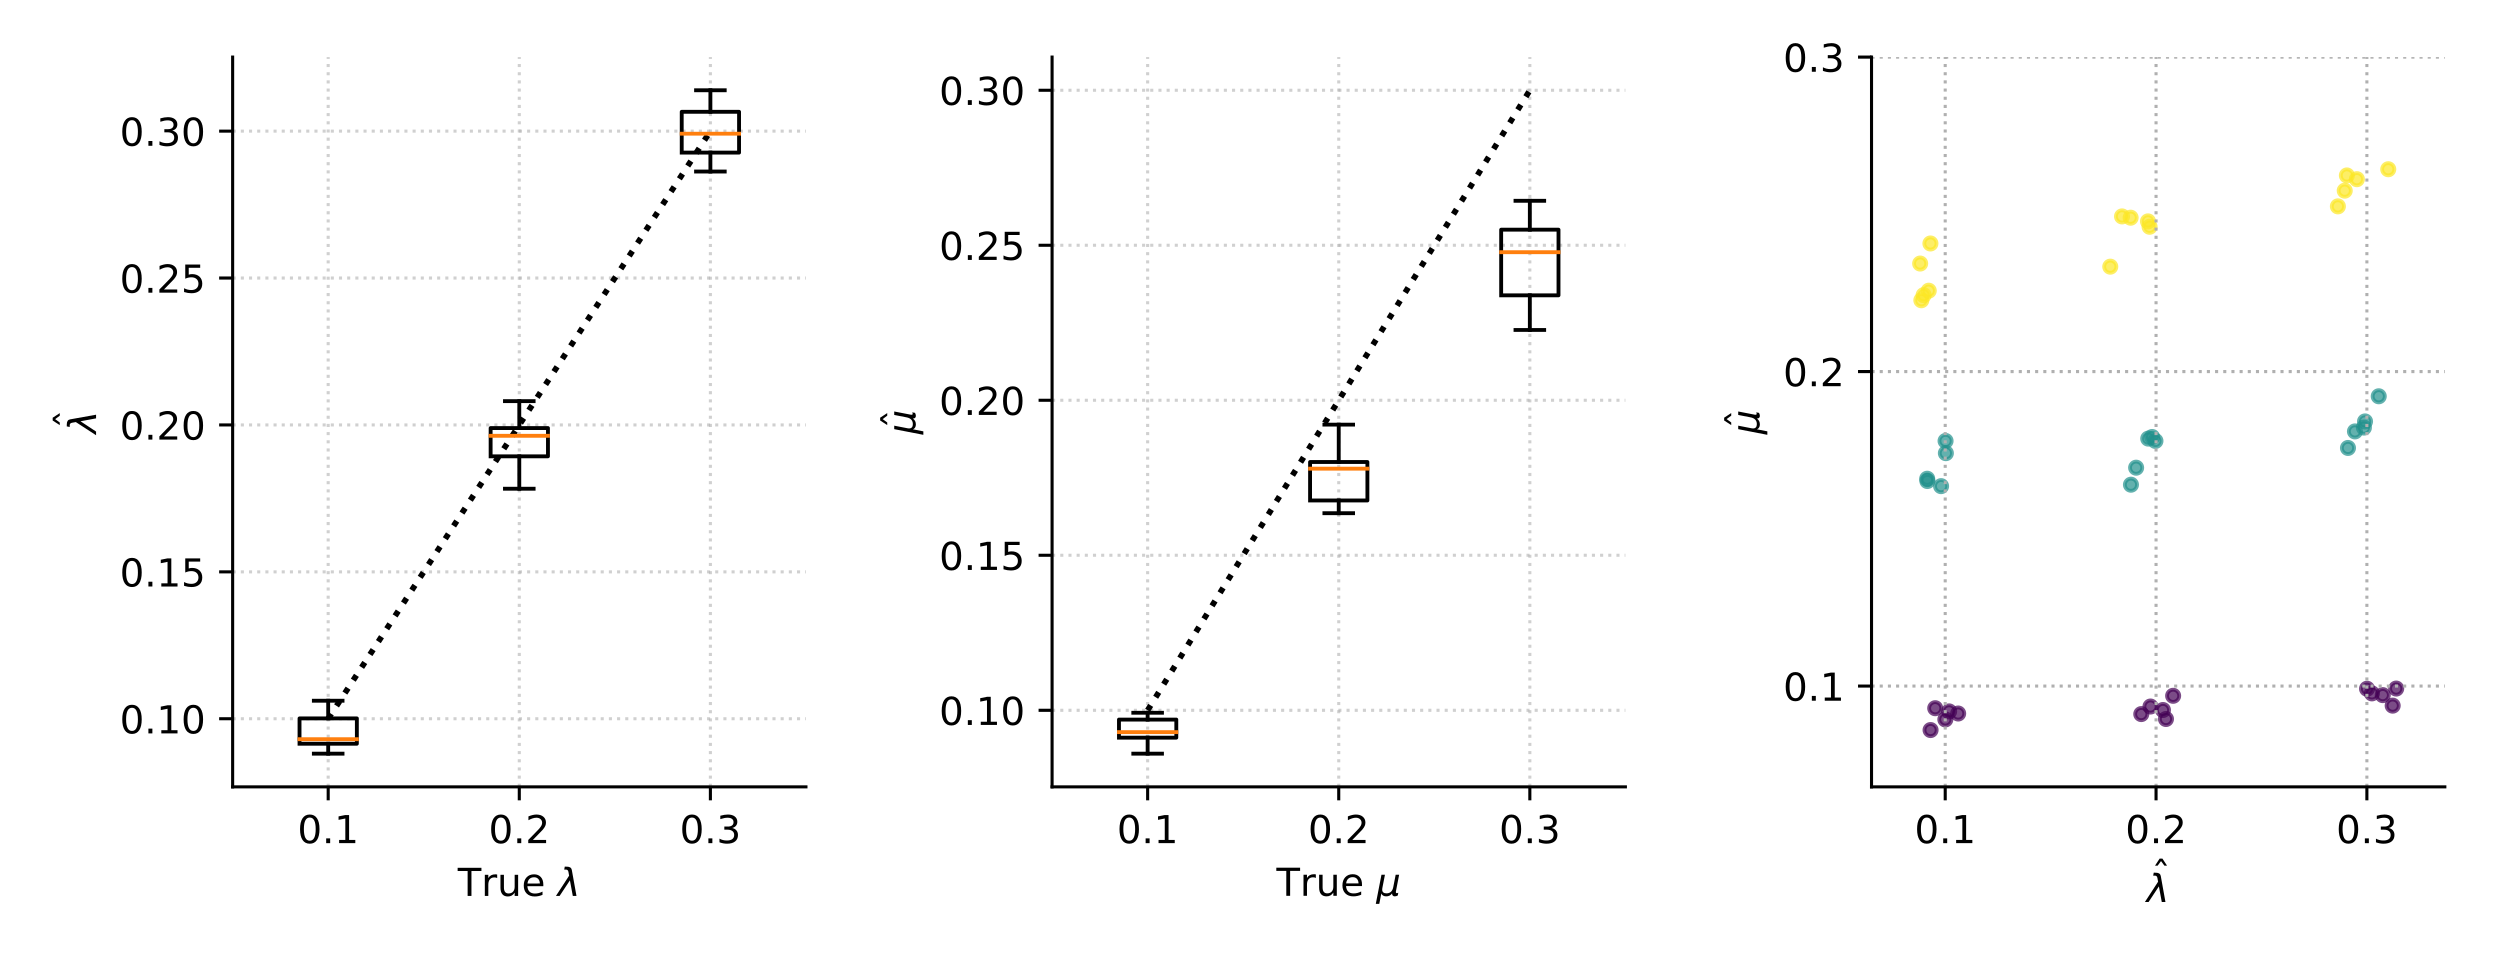 <?xml version="1.0" encoding="utf-8" standalone="no"?>
<!DOCTYPE svg PUBLIC "-//W3C//DTD SVG 1.1//EN"
  "http://www.w3.org/Graphics/SVG/1.1/DTD/svg11.dtd">
<!-- Created with matplotlib (http://matplotlib.org/) -->
<svg height="252pt" version="1.1" viewBox="0 0 648 252" width="648pt" xmlns="http://www.w3.org/2000/svg" xmlns:xlink="http://www.w3.org/1999/xlink">
 <defs>
  <style type="text/css">
*{stroke-linecap:butt;stroke-linejoin:round;}
  </style>
 </defs>
 <g id="figure_1">
  <g id="patch_1">
   <path d="M 0 252 
L 648 252 
L 648 0 
L 0 0 
z
" style="fill:#ffffff;"/>
  </g>
  <g id="axes_1">
   <g id="patch_2">
    <path d="M 60.3 203.95 
L 208.9 203.95 
L 208.9 14.8 
L 60.3 14.8 
z
" style="fill:#ffffff;"/>
   </g>
   <g id="matplotlib.axis_1">
    <g id="xtick_1">
     <g id="line2d_1">
      <path clip-path="url(#p52c33c3891)" d="M 85.067 203.95 
L 85.067 14.8 
" style="fill:none;stroke:#b0b0b0;stroke-dasharray:0.8,1.32;stroke-dashoffset:0;stroke-opacity:0.6;stroke-width:0.8;"/>
     </g>
     <g id="line2d_2">
      <defs>
       <path d="M 0 0 
L 0 3.5 
" id="ma5823ce902" style="stroke:#000000;stroke-width:0.8;"/>
      </defs>
      <g>
       <use style="stroke:#000000;stroke-width:0.8;" x="85.067" xlink:href="#ma5823ce902" y="203.95"/>
      </g>
     </g>
     <g id="text_1">
      <!-- 0.1 -->
      <defs>
       <path d="M 31.781 66.406 
Q 24.172 66.406 20.328 58.906 
Q 16.5 51.422 16.5 36.375 
Q 16.5 21.391 20.328 13.891 
Q 24.172 6.391 31.781 6.391 
Q 39.453 6.391 43.281 13.891 
Q 47.125 21.391 47.125 36.375 
Q 47.125 51.422 43.281 58.906 
Q 39.453 66.406 31.781 66.406 
z
M 31.781 74.219 
Q 44.047 74.219 50.516 64.516 
Q 56.984 54.828 56.984 36.375 
Q 56.984 17.969 50.516 8.266 
Q 44.047 -1.422 31.781 -1.422 
Q 19.531 -1.422 13.062 8.266 
Q 6.594 17.969 6.594 36.375 
Q 6.594 54.828 13.062 64.516 
Q 19.531 74.219 31.781 74.219 
z
" id="DejaVuSans-30"/>
       <path d="M 10.688 12.406 
L 21 12.406 
L 21 0 
L 10.688 0 
z
" id="DejaVuSans-2e"/>
       <path d="M 12.406 8.297 
L 28.516 8.297 
L 28.516 63.922 
L 10.984 60.406 
L 10.984 69.391 
L 28.422 72.906 
L 38.281 72.906 
L 38.281 8.297 
L 54.391 8.297 
L 54.391 0 
L 12.406 0 
z
" id="DejaVuSans-31"/>
      </defs>
      <g transform="translate(77.115 218.548)scale(0.1 -0.1)">
       <use xlink:href="#DejaVuSans-30"/>
       <use x="63.623" xlink:href="#DejaVuSans-2e"/>
       <use x="95.41" xlink:href="#DejaVuSans-31"/>
      </g>
     </g>
    </g>
    <g id="xtick_2">
     <g id="line2d_3">
      <path clip-path="url(#p52c33c3891)" d="M 134.6 203.95 
L 134.6 14.8 
" style="fill:none;stroke:#b0b0b0;stroke-dasharray:0.8,1.32;stroke-dashoffset:0;stroke-opacity:0.6;stroke-width:0.8;"/>
     </g>
     <g id="line2d_4">
      <g>
       <use style="stroke:#000000;stroke-width:0.8;" x="134.6" xlink:href="#ma5823ce902" y="203.95"/>
      </g>
     </g>
     <g id="text_2">
      <!-- 0.2 -->
      <defs>
       <path d="M 19.188 8.297 
L 53.609 8.297 
L 53.609 0 
L 7.328 0 
L 7.328 8.297 
Q 12.938 14.109 22.625 23.891 
Q 32.328 33.688 34.812 36.531 
Q 39.547 41.844 41.422 45.531 
Q 43.312 49.219 43.312 52.781 
Q 43.312 58.594 39.234 62.25 
Q 35.156 65.922 28.609 65.922 
Q 23.969 65.922 18.812 64.312 
Q 13.672 62.703 7.812 59.422 
L 7.812 69.391 
Q 13.766 71.781 18.938 73 
Q 24.125 74.219 28.422 74.219 
Q 39.75 74.219 46.484 68.547 
Q 53.219 62.891 53.219 53.422 
Q 53.219 48.922 51.531 44.891 
Q 49.859 40.875 45.406 35.406 
Q 44.188 33.984 37.641 27.219 
Q 31.109 20.453 19.188 8.297 
z
" id="DejaVuSans-32"/>
      </defs>
      <g transform="translate(126.648 218.548)scale(0.1 -0.1)">
       <use xlink:href="#DejaVuSans-30"/>
       <use x="63.623" xlink:href="#DejaVuSans-2e"/>
       <use x="95.41" xlink:href="#DejaVuSans-32"/>
      </g>
     </g>
    </g>
    <g id="xtick_3">
     <g id="line2d_5">
      <path clip-path="url(#p52c33c3891)" d="M 184.133 203.95 
L 184.133 14.8 
" style="fill:none;stroke:#b0b0b0;stroke-dasharray:0.8,1.32;stroke-dashoffset:0;stroke-opacity:0.6;stroke-width:0.8;"/>
     </g>
     <g id="line2d_6">
      <g>
       <use style="stroke:#000000;stroke-width:0.8;" x="184.133" xlink:href="#ma5823ce902" y="203.95"/>
      </g>
     </g>
     <g id="text_3">
      <!-- 0.3 -->
      <defs>
       <path d="M 40.578 39.312 
Q 47.656 37.797 51.625 33 
Q 55.609 28.219 55.609 21.188 
Q 55.609 10.406 48.188 4.484 
Q 40.766 -1.422 27.094 -1.422 
Q 22.516 -1.422 17.656 -0.516 
Q 12.797 0.391 7.625 2.203 
L 7.625 11.719 
Q 11.719 9.328 16.594 8.109 
Q 21.484 6.891 26.812 6.891 
Q 36.078 6.891 40.938 10.547 
Q 45.797 14.203 45.797 21.188 
Q 45.797 27.641 41.281 31.266 
Q 36.766 34.906 28.719 34.906 
L 20.219 34.906 
L 20.219 43.016 
L 29.109 43.016 
Q 36.375 43.016 40.234 45.922 
Q 44.094 48.828 44.094 54.297 
Q 44.094 59.906 40.109 62.906 
Q 36.141 65.922 28.719 65.922 
Q 24.656 65.922 20.016 65.031 
Q 15.375 64.156 9.812 62.312 
L 9.812 71.094 
Q 15.438 72.656 20.344 73.438 
Q 25.25 74.219 29.594 74.219 
Q 40.828 74.219 47.359 69.109 
Q 53.906 64.016 53.906 55.328 
Q 53.906 49.266 50.438 45.094 
Q 46.969 40.922 40.578 39.312 
z
" id="DejaVuSans-33"/>
      </defs>
      <g transform="translate(176.182 218.548)scale(0.1 -0.1)">
       <use xlink:href="#DejaVuSans-30"/>
       <use x="63.623" xlink:href="#DejaVuSans-2e"/>
       <use x="95.41" xlink:href="#DejaVuSans-33"/>
      </g>
     </g>
    </g>
    <g id="text_4">
     <!-- True $\lambda$ -->
     <defs>
      <path d="M -0.297 72.906 
L 61.375 72.906 
L 61.375 64.594 
L 35.5 64.594 
L 35.5 0 
L 25.594 0 
L 25.594 64.594 
L -0.297 64.594 
z
" id="DejaVuSans-54"/>
      <path d="M 41.109 46.297 
Q 39.594 47.172 37.812 47.578 
Q 36.031 48 33.891 48 
Q 26.266 48 22.188 43.047 
Q 18.109 38.094 18.109 28.812 
L 18.109 0 
L 9.078 0 
L 9.078 54.688 
L 18.109 54.688 
L 18.109 46.188 
Q 20.953 51.172 25.484 53.578 
Q 30.031 56 36.531 56 
Q 37.453 56 38.578 55.875 
Q 39.703 55.766 41.062 55.516 
z
" id="DejaVuSans-72"/>
      <path d="M 8.5 21.578 
L 8.5 54.688 
L 17.484 54.688 
L 17.484 21.922 
Q 17.484 14.156 20.5 10.266 
Q 23.531 6.391 29.594 6.391 
Q 36.859 6.391 41.078 11.031 
Q 45.312 15.672 45.312 23.688 
L 45.312 54.688 
L 54.297 54.688 
L 54.297 0 
L 45.312 0 
L 45.312 8.406 
Q 42.047 3.422 37.719 1 
Q 33.406 -1.422 27.688 -1.422 
Q 18.266 -1.422 13.375 4.438 
Q 8.5 10.297 8.5 21.578 
z
M 31.109 56 
z
" id="DejaVuSans-75"/>
      <path d="M 56.203 29.594 
L 56.203 25.203 
L 14.891 25.203 
Q 15.484 15.922 20.484 11.062 
Q 25.484 6.203 34.422 6.203 
Q 39.594 6.203 44.453 7.469 
Q 49.312 8.734 54.109 11.281 
L 54.109 2.781 
Q 49.266 0.734 44.188 -0.344 
Q 39.109 -1.422 33.891 -1.422 
Q 20.797 -1.422 13.156 6.188 
Q 5.516 13.812 5.516 26.812 
Q 5.516 40.234 12.766 48.109 
Q 20.016 56 32.328 56 
Q 43.359 56 49.781 48.891 
Q 56.203 41.797 56.203 29.594 
z
M 47.219 32.234 
Q 47.125 39.594 43.094 43.984 
Q 39.062 48.391 32.422 48.391 
Q 24.906 48.391 20.391 44.141 
Q 15.875 39.891 15.188 32.172 
z
" id="DejaVuSans-65"/>
      <path id="DejaVuSans-20"/>
      <path d="M 36.719 67.438 
L 48.828 0 
L 39.312 0 
L 31.844 40.438 
L 5.125 0 
L -4.391 0 
L 29.734 52.438 
L 28.031 62.109 
Q 26.953 68.266 21.734 68.266 
L 17.047 68.266 
L 18.5 75.984 
L 24.219 75.875 
Q 35.203 75.734 36.719 67.438 
z
" id="DejaVuSans-Oblique-3bb"/>
     </defs>
     <g transform="translate(118.65 232.227)scale(0.1 -0.1)">
      <use transform="translate(0 0.016)" xlink:href="#DejaVuSans-54"/>
      <use transform="translate(61.084 0.016)" xlink:href="#DejaVuSans-72"/>
      <use transform="translate(102.197 0.016)" xlink:href="#DejaVuSans-75"/>
      <use transform="translate(165.576 0.016)" xlink:href="#DejaVuSans-65"/>
      <use transform="translate(227.1 0.016)" xlink:href="#DejaVuSans-20"/>
      <use transform="translate(258.887 0.016)" xlink:href="#DejaVuSans-Oblique-3bb"/>
     </g>
    </g>
   </g>
   <g id="matplotlib.axis_2">
    <g id="ytick_1">
     <g id="line2d_7">
      <path clip-path="url(#p52c33c3891)" d="M 60.3 186.299 
L 208.9 186.299 
" style="fill:none;stroke:#b0b0b0;stroke-dasharray:0.8,1.32;stroke-dashoffset:0;stroke-opacity:0.6;stroke-width:0.8;"/>
     </g>
     <g id="line2d_8">
      <defs>
       <path d="M 0 0 
L -3.5 0 
" id="mbb1f86bc79" style="stroke:#000000;stroke-width:0.8;"/>
      </defs>
      <g>
       <use style="stroke:#000000;stroke-width:0.8;" x="60.3" xlink:href="#mbb1f86bc79" y="186.299"/>
      </g>
     </g>
     <g id="text_5">
      <!-- 0.10 -->
      <g transform="translate(31.034 190.098)scale(0.1 -0.1)">
       <use xlink:href="#DejaVuSans-30"/>
       <use x="63.623" xlink:href="#DejaVuSans-2e"/>
       <use x="95.41" xlink:href="#DejaVuSans-31"/>
       <use x="159.033" xlink:href="#DejaVuSans-30"/>
      </g>
     </g>
    </g>
    <g id="ytick_2">
     <g id="line2d_9">
      <path clip-path="url(#p52c33c3891)" d="M 60.3 148.222 
L 208.9 148.222 
" style="fill:none;stroke:#b0b0b0;stroke-dasharray:0.8,1.32;stroke-dashoffset:0;stroke-opacity:0.6;stroke-width:0.8;"/>
     </g>
     <g id="line2d_10">
      <g>
       <use style="stroke:#000000;stroke-width:0.8;" x="60.3" xlink:href="#mbb1f86bc79" y="148.222"/>
      </g>
     </g>
     <g id="text_6">
      <!-- 0.15 -->
      <defs>
       <path d="M 10.797 72.906 
L 49.516 72.906 
L 49.516 64.594 
L 19.828 64.594 
L 19.828 46.734 
Q 21.969 47.469 24.109 47.828 
Q 26.266 48.188 28.422 48.188 
Q 40.625 48.188 47.75 41.5 
Q 54.891 34.812 54.891 23.391 
Q 54.891 11.625 47.562 5.094 
Q 40.234 -1.422 26.906 -1.422 
Q 22.312 -1.422 17.547 -0.641 
Q 12.797 0.141 7.719 1.703 
L 7.719 11.625 
Q 12.109 9.234 16.797 8.062 
Q 21.484 6.891 26.703 6.891 
Q 35.156 6.891 40.078 11.328 
Q 45.016 15.766 45.016 23.391 
Q 45.016 31 40.078 35.438 
Q 35.156 39.891 26.703 39.891 
Q 22.75 39.891 18.812 39.016 
Q 14.891 38.141 10.797 36.281 
z
" id="DejaVuSans-35"/>
      </defs>
      <g transform="translate(31.034 152.021)scale(0.1 -0.1)">
       <use xlink:href="#DejaVuSans-30"/>
       <use x="63.623" xlink:href="#DejaVuSans-2e"/>
       <use x="95.41" xlink:href="#DejaVuSans-31"/>
       <use x="159.033" xlink:href="#DejaVuSans-35"/>
      </g>
     </g>
    </g>
    <g id="ytick_3">
     <g id="line2d_11">
      <path clip-path="url(#p52c33c3891)" d="M 60.3 110.144 
L 208.9 110.144 
" style="fill:none;stroke:#b0b0b0;stroke-dasharray:0.8,1.32;stroke-dashoffset:0;stroke-opacity:0.6;stroke-width:0.8;"/>
     </g>
     <g id="line2d_12">
      <g>
       <use style="stroke:#000000;stroke-width:0.8;" x="60.3" xlink:href="#mbb1f86bc79" y="110.144"/>
      </g>
     </g>
     <g id="text_7">
      <!-- 0.20 -->
      <g transform="translate(31.034 113.944)scale(0.1 -0.1)">
       <use xlink:href="#DejaVuSans-30"/>
       <use x="63.623" xlink:href="#DejaVuSans-2e"/>
       <use x="95.41" xlink:href="#DejaVuSans-32"/>
       <use x="159.033" xlink:href="#DejaVuSans-30"/>
      </g>
     </g>
    </g>
    <g id="ytick_4">
     <g id="line2d_13">
      <path clip-path="url(#p52c33c3891)" d="M 60.3 72.067 
L 208.9 72.067 
" style="fill:none;stroke:#b0b0b0;stroke-dasharray:0.8,1.32;stroke-dashoffset:0;stroke-opacity:0.6;stroke-width:0.8;"/>
     </g>
     <g id="line2d_14">
      <g>
       <use style="stroke:#000000;stroke-width:0.8;" x="60.3" xlink:href="#mbb1f86bc79" y="72.067"/>
      </g>
     </g>
     <g id="text_8">
      <!-- 0.25 -->
      <g transform="translate(31.034 75.866)scale(0.1 -0.1)">
       <use xlink:href="#DejaVuSans-30"/>
       <use x="63.623" xlink:href="#DejaVuSans-2e"/>
       <use x="95.41" xlink:href="#DejaVuSans-32"/>
       <use x="159.033" xlink:href="#DejaVuSans-35"/>
      </g>
     </g>
    </g>
    <g id="ytick_5">
     <g id="line2d_15">
      <path clip-path="url(#p52c33c3891)" d="M 60.3 33.99 
L 208.9 33.99 
" style="fill:none;stroke:#b0b0b0;stroke-dasharray:0.8,1.32;stroke-dashoffset:0;stroke-opacity:0.6;stroke-width:0.8;"/>
     </g>
     <g id="line2d_16">
      <g>
       <use style="stroke:#000000;stroke-width:0.8;" x="60.3" xlink:href="#mbb1f86bc79" y="33.99"/>
      </g>
     </g>
     <g id="text_9">
      <!-- 0.30 -->
      <g transform="translate(31.034 37.789)scale(0.1 -0.1)">
       <use xlink:href="#DejaVuSans-30"/>
       <use x="63.623" xlink:href="#DejaVuSans-2e"/>
       <use x="95.41" xlink:href="#DejaVuSans-33"/>
       <use x="159.033" xlink:href="#DejaVuSans-30"/>
      </g>
     </g>
    </g>
    <g id="text_10">
     <!-- $\hat{\lambda}$ -->
     <defs>
      <path d="M -28.609 79.984 
L -21.391 79.984 
L -9.422 61.625 
L -16.219 61.625 
L -25 73.578 
L -33.797 61.625 
L -40.578 61.625 
z
M -25 56 
z
" id="DejaVuSans-302"/>
     </defs>
     <g transform="translate(24.955 112.375)rotate(-90)scale(0.1 -0.1)">
      <use transform="translate(62.373 33.016)" xlink:href="#DejaVuSans-302"/>
      <use transform="translate(0 0.531)" xlink:href="#DejaVuSans-Oblique-3bb"/>
     </g>
    </g>
   </g>
   <g id="line2d_17">
    <path clip-path="url(#p52c33c3891)" d="M 77.637 192.776 
L 92.497 192.776 
L 92.497 186.213 
L 77.637 186.213 
L 77.637 192.776 
" style="fill:none;stroke:#000000;stroke-linecap:square;"/>
   </g>
   <g id="line2d_18">
    <path clip-path="url(#p52c33c3891)" d="M 85.067 192.776 
L 85.067 195.352 
" style="fill:none;stroke:#000000;stroke-linecap:square;"/>
   </g>
   <g id="line2d_19">
    <path clip-path="url(#p52c33c3891)" d="M 85.067 186.213 
L 85.067 181.624 
" style="fill:none;stroke:#000000;stroke-linecap:square;"/>
   </g>
   <g id="line2d_20">
    <path clip-path="url(#p52c33c3891)" d="M 81.352 195.352 
L 88.782 195.352 
" style="fill:none;stroke:#000000;stroke-linecap:square;"/>
   </g>
   <g id="line2d_21">
    <path clip-path="url(#p52c33c3891)" d="M 81.352 181.624 
L 88.782 181.624 
" style="fill:none;stroke:#000000;stroke-linecap:square;"/>
   </g>
   <g id="line2d_22"/>
   <g id="line2d_23">
    <path clip-path="url(#p52c33c3891)" d="M 127.17 118.275 
L 142.03 118.275 
L 142.03 110.956 
L 127.17 110.956 
L 127.17 118.275 
" style="fill:none;stroke:#000000;stroke-linecap:square;"/>
   </g>
   <g id="line2d_24">
    <path clip-path="url(#p52c33c3891)" d="M 134.6 118.275 
L 134.6 126.683 
" style="fill:none;stroke:#000000;stroke-linecap:square;"/>
   </g>
   <g id="line2d_25">
    <path clip-path="url(#p52c33c3891)" d="M 134.6 110.956 
L 134.6 103.975 
" style="fill:none;stroke:#000000;stroke-linecap:square;"/>
   </g>
   <g id="line2d_26">
    <path clip-path="url(#p52c33c3891)" d="M 130.885 126.683 
L 138.315 126.683 
" style="fill:none;stroke:#000000;stroke-linecap:square;"/>
   </g>
   <g id="line2d_27">
    <path clip-path="url(#p52c33c3891)" d="M 130.885 103.975 
L 138.315 103.975 
" style="fill:none;stroke:#000000;stroke-linecap:square;"/>
   </g>
   <g id="line2d_28"/>
   <g id="line2d_29">
    <path clip-path="url(#p52c33c3891)" d="M 176.703 39.557 
L 191.563 39.557 
L 191.563 28.98 
L 176.703 28.98 
L 176.703 39.557 
" style="fill:none;stroke:#000000;stroke-linecap:square;"/>
   </g>
   <g id="line2d_30">
    <path clip-path="url(#p52c33c3891)" d="M 184.133 39.557 
L 184.133 44.459 
" style="fill:none;stroke:#000000;stroke-linecap:square;"/>
   </g>
   <g id="line2d_31">
    <path clip-path="url(#p52c33c3891)" d="M 184.133 28.98 
L 184.133 23.398 
" style="fill:none;stroke:#000000;stroke-linecap:square;"/>
   </g>
   <g id="line2d_32">
    <path clip-path="url(#p52c33c3891)" d="M 180.418 44.459 
L 187.848 44.459 
" style="fill:none;stroke:#000000;stroke-linecap:square;"/>
   </g>
   <g id="line2d_33">
    <path clip-path="url(#p52c33c3891)" d="M 180.418 23.398 
L 187.848 23.398 
" style="fill:none;stroke:#000000;stroke-linecap:square;"/>
   </g>
   <g id="line2d_34"/>
   <g id="line2d_35">
    <path clip-path="url(#p52c33c3891)" d="M 85.067 186.299 
L 86.067 184.761 
L 87.068 183.222 
L 88.069 181.684 
L 89.069 180.145 
L 90.07 178.607 
L 91.071 177.068 
L 92.071 175.53 
L 93.072 173.991 
L 94.073 172.453 
L 95.073 170.914 
L 96.074 169.376 
L 97.075 167.837 
L 98.075 166.299 
L 99.076 164.76 
L 100.077 163.222 
L 101.077 161.684 
L 102.078 160.145 
L 103.079 158.607 
L 104.079 157.068 
L 105.08 155.53 
L 106.081 153.991 
L 107.081 152.453 
L 108.082 150.914 
L 109.083 149.376 
L 110.084 147.837 
L 111.084 146.299 
L 112.085 144.76 
L 113.086 143.222 
L 114.086 141.683 
L 115.087 140.145 
L 116.088 138.606 
L 117.088 137.068 
L 118.089 135.529 
L 119.09 133.991 
L 120.09 132.452 
L 121.091 130.914 
L 122.092 129.375 
L 123.092 127.837 
L 124.093 126.298 
L 125.094 124.76 
L 126.094 123.221 
L 127.095 121.683 
L 128.096 120.145 
L 129.096 118.606 
L 130.097 117.068 
L 131.098 115.529 
L 132.098 113.991 
L 133.099 112.452 
L 134.1 110.914 
L 135.1 109.375 
L 136.101 107.837 
L 137.102 106.298 
L 138.102 104.76 
L 139.103 103.221 
L 140.104 101.683 
L 141.104 100.144 
L 142.105 98.606 
L 143.106 97.067 
L 144.106 95.529 
L 145.107 93.99 
L 146.108 92.452 
L 147.108 90.913 
L 148.109 89.375 
L 149.11 87.836 
L 150.11 86.298 
L 151.111 84.759 
L 152.112 83.221 
L 153.112 81.683 
L 154.113 80.144 
L 155.114 78.606 
L 156.114 77.067 
L 157.115 75.529 
L 158.116 73.99 
L 159.116 72.452 
L 160.117 70.913 
L 161.118 69.375 
L 162.119 67.836 
L 163.119 66.298 
L 164.12 64.759 
L 165.121 63.221 
L 166.121 61.682 
L 167.122 60.144 
L 168.123 58.605 
L 169.123 57.067 
L 170.124 55.528 
L 171.125 53.99 
L 172.125 52.451 
L 173.126 50.913 
L 174.127 49.374 
L 175.127 47.836 
L 176.128 46.297 
L 177.129 44.759 
L 178.129 43.22 
L 179.13 41.682 
L 180.131 40.144 
L 181.131 38.605 
L 182.132 37.067 
L 183.133 35.528 
L 184.133 33.99 
" style="fill:none;stroke:#000000;stroke-dasharray:1.5,2.475;stroke-dashoffset:0;stroke-width:1.5;"/>
   </g>
   <g id="line2d_36">
    <path clip-path="url(#p52c33c3891)" d="M 77.637 191.594 
L 92.497 191.594 
" style="fill:none;stroke:#ff7f0e;stroke-linecap:square;"/>
   </g>
   <g id="line2d_37">
    <path clip-path="url(#p52c33c3891)" d="M 127.17 112.965 
L 142.03 112.965 
" style="fill:none;stroke:#ff7f0e;stroke-linecap:square;"/>
   </g>
   <g id="line2d_38">
    <path clip-path="url(#p52c33c3891)" d="M 176.703 34.656 
L 191.563 34.656 
" style="fill:none;stroke:#ff7f0e;stroke-linecap:square;"/>
   </g>
   <g id="patch_3">
    <path d="M 60.3 203.95 
L 60.3 14.8 
" style="fill:none;stroke:#000000;stroke-linecap:square;stroke-linejoin:miter;stroke-width:0.8;"/>
   </g>
   <g id="patch_4">
    <path d="M 60.3 203.95 
L 208.9 203.95 
" style="fill:none;stroke:#000000;stroke-linecap:square;stroke-linejoin:miter;stroke-width:0.8;"/>
   </g>
  </g>
  <g id="axes_2">
   <g id="patch_5">
    <path d="M 272.7 203.95 
L 421.3 203.95 
L 421.3 14.8 
L 272.7 14.8 
z
" style="fill:#ffffff;"/>
   </g>
   <g id="matplotlib.axis_3">
    <g id="xtick_4">
     <g id="line2d_39">
      <path clip-path="url(#pa5e36c190d)" d="M 297.467 203.95 
L 297.467 14.8 
" style="fill:none;stroke:#b0b0b0;stroke-dasharray:0.8,1.32;stroke-dashoffset:0;stroke-opacity:0.6;stroke-width:0.8;"/>
     </g>
     <g id="line2d_40">
      <g>
       <use style="stroke:#000000;stroke-width:0.8;" x="297.467" xlink:href="#ma5823ce902" y="203.95"/>
      </g>
     </g>
     <g id="text_11">
      <!-- 0.1 -->
      <g transform="translate(289.515 218.548)scale(0.1 -0.1)">
       <use xlink:href="#DejaVuSans-30"/>
       <use x="63.623" xlink:href="#DejaVuSans-2e"/>
       <use x="95.41" xlink:href="#DejaVuSans-31"/>
      </g>
     </g>
    </g>
    <g id="xtick_5">
     <g id="line2d_41">
      <path clip-path="url(#pa5e36c190d)" d="M 347 203.95 
L 347 14.8 
" style="fill:none;stroke:#b0b0b0;stroke-dasharray:0.8,1.32;stroke-dashoffset:0;stroke-opacity:0.6;stroke-width:0.8;"/>
     </g>
     <g id="line2d_42">
      <g>
       <use style="stroke:#000000;stroke-width:0.8;" x="347" xlink:href="#ma5823ce902" y="203.95"/>
      </g>
     </g>
     <g id="text_12">
      <!-- 0.2 -->
      <g transform="translate(339.048 218.548)scale(0.1 -0.1)">
       <use xlink:href="#DejaVuSans-30"/>
       <use x="63.623" xlink:href="#DejaVuSans-2e"/>
       <use x="95.41" xlink:href="#DejaVuSans-32"/>
      </g>
     </g>
    </g>
    <g id="xtick_6">
     <g id="line2d_43">
      <path clip-path="url(#pa5e36c190d)" d="M 396.533 203.95 
L 396.533 14.8 
" style="fill:none;stroke:#b0b0b0;stroke-dasharray:0.8,1.32;stroke-dashoffset:0;stroke-opacity:0.6;stroke-width:0.8;"/>
     </g>
     <g id="line2d_44">
      <g>
       <use style="stroke:#000000;stroke-width:0.8;" x="396.533" xlink:href="#ma5823ce902" y="203.95"/>
      </g>
     </g>
     <g id="text_13">
      <!-- 0.3 -->
      <g transform="translate(388.582 218.548)scale(0.1 -0.1)">
       <use xlink:href="#DejaVuSans-30"/>
       <use x="63.623" xlink:href="#DejaVuSans-2e"/>
       <use x="95.41" xlink:href="#DejaVuSans-33"/>
      </g>
     </g>
    </g>
    <g id="text_14">
     <!-- True $\mu$ -->
     <defs>
      <path d="M -1.312 -20.797 
L 13.375 54.688 
L 22.406 54.688 
L 15.766 20.656 
Q 15.578 19.625 15.422 18.359 
Q 15.281 17.094 15.281 15.828 
Q 15.281 11.281 18.141 8.828 
Q 21 6.391 26.312 6.391 
Q 33.547 6.391 37.984 10.484 
Q 42.438 14.594 44 22.797 
L 50.203 54.688 
L 59.188 54.688 
L 51.031 12.641 
Q 50.828 11.719 50.75 11.031 
Q 50.688 10.359 50.688 9.812 
Q 50.688 8.297 51.297 7.594 
Q 51.906 6.891 53.219 6.891 
Q 53.719 6.891 54.562 7.125 
Q 55.422 7.375 56.984 8.016 
L 55.609 0.781 
Q 53.469 -0.297 51.516 -0.859 
Q 49.562 -1.422 47.703 -1.422 
Q 44.484 -1.422 42.656 0.625 
Q 40.828 2.688 40.828 6.297 
Q 38.094 2.391 34.297 0.484 
Q 30.516 -1.422 25.391 -1.422 
Q 20.844 -1.422 17.453 0.672 
Q 14.062 2.781 12.984 6.203 
L 7.719 -20.797 
z
" id="DejaVuSans-Oblique-3bc"/>
     </defs>
     <g transform="translate(330.85 232.206)scale(0.1 -0.1)">
      <use transform="translate(0 0.094)" xlink:href="#DejaVuSans-54"/>
      <use transform="translate(61.084 0.094)" xlink:href="#DejaVuSans-72"/>
      <use transform="translate(102.197 0.094)" xlink:href="#DejaVuSans-75"/>
      <use transform="translate(165.576 0.094)" xlink:href="#DejaVuSans-65"/>
      <use transform="translate(227.1 0.094)" xlink:href="#DejaVuSans-20"/>
      <use transform="translate(258.887 0.094)" xlink:href="#DejaVuSans-Oblique-3bc"/>
     </g>
    </g>
   </g>
   <g id="matplotlib.axis_4">
    <g id="ytick_6">
     <g id="line2d_45">
      <path clip-path="url(#pa5e36c190d)" d="M 272.7 184.108 
L 421.3 184.108 
" style="fill:none;stroke:#b0b0b0;stroke-dasharray:0.8,1.32;stroke-dashoffset:0;stroke-opacity:0.6;stroke-width:0.8;"/>
     </g>
     <g id="line2d_46">
      <g>
       <use style="stroke:#000000;stroke-width:0.8;" x="272.7" xlink:href="#mbb1f86bc79" y="184.108"/>
      </g>
     </g>
     <g id="text_15">
      <!-- 0.10 -->
      <g transform="translate(243.434 187.907)scale(0.1 -0.1)">
       <use xlink:href="#DejaVuSans-30"/>
       <use x="63.623" xlink:href="#DejaVuSans-2e"/>
       <use x="95.41" xlink:href="#DejaVuSans-31"/>
       <use x="159.033" xlink:href="#DejaVuSans-30"/>
      </g>
     </g>
    </g>
    <g id="ytick_7">
     <g id="line2d_47">
      <path clip-path="url(#pa5e36c190d)" d="M 272.7 143.93 
L 421.3 143.93 
" style="fill:none;stroke:#b0b0b0;stroke-dasharray:0.8,1.32;stroke-dashoffset:0;stroke-opacity:0.6;stroke-width:0.8;"/>
     </g>
     <g id="line2d_48">
      <g>
       <use style="stroke:#000000;stroke-width:0.8;" x="272.7" xlink:href="#mbb1f86bc79" y="143.93"/>
      </g>
     </g>
     <g id="text_16">
      <!-- 0.15 -->
      <g transform="translate(243.434 147.73)scale(0.1 -0.1)">
       <use xlink:href="#DejaVuSans-30"/>
       <use x="63.623" xlink:href="#DejaVuSans-2e"/>
       <use x="95.41" xlink:href="#DejaVuSans-31"/>
       <use x="159.033" xlink:href="#DejaVuSans-35"/>
      </g>
     </g>
    </g>
    <g id="ytick_8">
     <g id="line2d_49">
      <path clip-path="url(#pa5e36c190d)" d="M 272.7 103.753 
L 421.3 103.753 
" style="fill:none;stroke:#b0b0b0;stroke-dasharray:0.8,1.32;stroke-dashoffset:0;stroke-opacity:0.6;stroke-width:0.8;"/>
     </g>
     <g id="line2d_50">
      <g>
       <use style="stroke:#000000;stroke-width:0.8;" x="272.7" xlink:href="#mbb1f86bc79" y="103.753"/>
      </g>
     </g>
     <g id="text_17">
      <!-- 0.20 -->
      <g transform="translate(243.434 107.552)scale(0.1 -0.1)">
       <use xlink:href="#DejaVuSans-30"/>
       <use x="63.623" xlink:href="#DejaVuSans-2e"/>
       <use x="95.41" xlink:href="#DejaVuSans-32"/>
       <use x="159.033" xlink:href="#DejaVuSans-30"/>
      </g>
     </g>
    </g>
    <g id="ytick_9">
     <g id="line2d_51">
      <path clip-path="url(#pa5e36c190d)" d="M 272.7 63.575 
L 421.3 63.575 
" style="fill:none;stroke:#b0b0b0;stroke-dasharray:0.8,1.32;stroke-dashoffset:0;stroke-opacity:0.6;stroke-width:0.8;"/>
     </g>
     <g id="line2d_52">
      <g>
       <use style="stroke:#000000;stroke-width:0.8;" x="272.7" xlink:href="#mbb1f86bc79" y="63.575"/>
      </g>
     </g>
     <g id="text_18">
      <!-- 0.25 -->
      <g transform="translate(243.434 67.374)scale(0.1 -0.1)">
       <use xlink:href="#DejaVuSans-30"/>
       <use x="63.623" xlink:href="#DejaVuSans-2e"/>
       <use x="95.41" xlink:href="#DejaVuSans-32"/>
       <use x="159.033" xlink:href="#DejaVuSans-35"/>
      </g>
     </g>
    </g>
    <g id="ytick_10">
     <g id="line2d_53">
      <path clip-path="url(#pa5e36c190d)" d="M 272.7 23.398 
L 421.3 23.398 
" style="fill:none;stroke:#b0b0b0;stroke-dasharray:0.8,1.32;stroke-dashoffset:0;stroke-opacity:0.6;stroke-width:0.8;"/>
     </g>
     <g id="line2d_54">
      <g>
       <use style="stroke:#000000;stroke-width:0.8;" x="272.7" xlink:href="#mbb1f86bc79" y="23.398"/>
      </g>
     </g>
     <g id="text_19">
      <!-- 0.30 -->
      <g transform="translate(243.434 27.197)scale(0.1 -0.1)">
       <use xlink:href="#DejaVuSans-30"/>
       <use x="63.623" xlink:href="#DejaVuSans-2e"/>
       <use x="95.41" xlink:href="#DejaVuSans-33"/>
       <use x="159.033" xlink:href="#DejaVuSans-30"/>
      </g>
     </g>
    </g>
    <g id="text_20">
     <!-- $\hat{\mu}$ -->
     <g transform="translate(237.334 112.575)rotate(-90)scale(0.1 -0.1)">
      <use transform="translate(64.484 12.016)" xlink:href="#DejaVuSans-302"/>
      <use transform="translate(0 0.828)" xlink:href="#DejaVuSans-Oblique-3bc"/>
     </g>
    </g>
   </g>
   <g id="line2d_55">
    <path clip-path="url(#pa5e36c190d)" d="M 290.037 191.198 
L 304.897 191.198 
L 304.897 186.513 
L 290.037 186.513 
L 290.037 191.198 
" style="fill:none;stroke:#000000;stroke-linecap:square;"/>
   </g>
   <g id="line2d_56">
    <path clip-path="url(#pa5e36c190d)" d="M 297.467 191.198 
L 297.467 195.352 
" style="fill:none;stroke:#000000;stroke-linecap:square;"/>
   </g>
   <g id="line2d_57">
    <path clip-path="url(#pa5e36c190d)" d="M 297.467 186.513 
L 297.467 184.749 
" style="fill:none;stroke:#000000;stroke-linecap:square;"/>
   </g>
   <g id="line2d_58">
    <path clip-path="url(#pa5e36c190d)" d="M 293.752 195.352 
L 301.182 195.352 
" style="fill:none;stroke:#000000;stroke-linecap:square;"/>
   </g>
   <g id="line2d_59">
    <path clip-path="url(#pa5e36c190d)" d="M 293.752 184.749 
L 301.182 184.749 
" style="fill:none;stroke:#000000;stroke-linecap:square;"/>
   </g>
   <g id="line2d_60"/>
   <g id="line2d_61">
    <path clip-path="url(#pa5e36c190d)" d="M 339.57 129.724 
L 354.43 129.724 
L 354.43 119.757 
L 339.57 119.757 
L 339.57 129.724 
" style="fill:none;stroke:#000000;stroke-linecap:square;"/>
   </g>
   <g id="line2d_62">
    <path clip-path="url(#pa5e36c190d)" d="M 347 129.724 
L 347 133.027 
" style="fill:none;stroke:#000000;stroke-linecap:square;"/>
   </g>
   <g id="line2d_63">
    <path clip-path="url(#pa5e36c190d)" d="M 347 119.757 
L 347 110.065 
" style="fill:none;stroke:#000000;stroke-linecap:square;"/>
   </g>
   <g id="line2d_64">
    <path clip-path="url(#pa5e36c190d)" d="M 343.285 133.027 
L 350.715 133.027 
" style="fill:none;stroke:#000000;stroke-linecap:square;"/>
   </g>
   <g id="line2d_65">
    <path clip-path="url(#pa5e36c190d)" d="M 343.285 110.065 
L 350.715 110.065 
" style="fill:none;stroke:#000000;stroke-linecap:square;"/>
   </g>
   <g id="line2d_66"/>
   <g id="line2d_67">
    <path clip-path="url(#pa5e36c190d)" d="M 389.103 76.548 
L 403.963 76.548 
L 403.963 59.534 
L 389.103 59.534 
L 389.103 76.548 
" style="fill:none;stroke:#000000;stroke-linecap:square;"/>
   </g>
   <g id="line2d_68">
    <path clip-path="url(#pa5e36c190d)" d="M 396.533 76.548 
L 396.533 85.527 
" style="fill:none;stroke:#000000;stroke-linecap:square;"/>
   </g>
   <g id="line2d_69">
    <path clip-path="url(#pa5e36c190d)" d="M 396.533 59.534 
L 396.533 52.052 
" style="fill:none;stroke:#000000;stroke-linecap:square;"/>
   </g>
   <g id="line2d_70">
    <path clip-path="url(#pa5e36c190d)" d="M 392.818 85.527 
L 400.248 85.527 
" style="fill:none;stroke:#000000;stroke-linecap:square;"/>
   </g>
   <g id="line2d_71">
    <path clip-path="url(#pa5e36c190d)" d="M 392.818 52.052 
L 400.248 52.052 
" style="fill:none;stroke:#000000;stroke-linecap:square;"/>
   </g>
   <g id="line2d_72"/>
   <g id="line2d_73">
    <path clip-path="url(#pa5e36c190d)" d="M 297.467 184.108 
L 298.467 182.485 
L 299.468 180.861 
L 300.469 179.238 
L 301.469 177.615 
L 302.47 175.991 
L 303.471 174.368 
L 304.471 172.745 
L 305.472 171.121 
L 306.473 169.498 
L 307.473 167.875 
L 308.474 166.251 
L 309.475 164.628 
L 310.475 163.005 
L 311.476 161.381 
L 312.477 159.758 
L 313.477 158.135 
L 314.478 156.511 
L 315.479 154.888 
L 316.479 153.265 
L 317.48 151.641 
L 318.481 150.018 
L 319.481 148.395 
L 320.482 146.771 
L 321.483 145.148 
L 322.484 143.525 
L 323.484 141.901 
L 324.485 140.278 
L 325.486 138.655 
L 326.486 137.031 
L 327.487 135.408 
L 328.488 133.785 
L 329.488 132.161 
L 330.489 130.538 
L 331.49 128.915 
L 332.49 127.291 
L 333.491 125.668 
L 334.492 124.045 
L 335.492 122.421 
L 336.493 120.798 
L 337.494 119.174 
L 338.494 117.551 
L 339.495 115.928 
L 340.496 114.304 
L 341.496 112.681 
L 342.497 111.058 
L 343.498 109.434 
L 344.498 107.811 
L 345.499 106.188 
L 346.5 104.564 
L 347.5 102.941 
L 348.501 101.318 
L 349.502 99.694 
L 350.502 98.071 
L 351.503 96.448 
L 352.504 94.824 
L 353.504 93.201 
L 354.505 91.578 
L 355.506 89.954 
L 356.506 88.331 
L 357.507 86.708 
L 358.508 85.084 
L 359.508 83.461 
L 360.509 81.838 
L 361.51 80.214 
L 362.51 78.591 
L 363.511 76.968 
L 364.512 75.344 
L 365.512 73.721 
L 366.513 72.098 
L 367.514 70.474 
L 368.514 68.851 
L 369.515 67.228 
L 370.516 65.604 
L 371.516 63.981 
L 372.517 62.358 
L 373.518 60.734 
L 374.519 59.111 
L 375.519 57.488 
L 376.52 55.864 
L 377.521 54.241 
L 378.521 52.618 
L 379.522 50.994 
L 380.523 49.371 
L 381.523 47.748 
L 382.524 46.124 
L 383.525 44.501 
L 384.525 42.878 
L 385.526 41.254 
L 386.527 39.631 
L 387.527 38.008 
L 388.528 36.384 
L 389.529 34.761 
L 390.529 33.138 
L 391.53 31.514 
L 392.531 29.891 
L 393.531 28.268 
L 394.532 26.644 
L 395.533 25.021 
L 396.533 23.398 
" style="fill:none;stroke:#000000;stroke-dasharray:1.5,2.475;stroke-dashoffset:0;stroke-width:1.5;"/>
   </g>
   <g id="line2d_74">
    <path clip-path="url(#pa5e36c190d)" d="M 290.037 189.77 
L 304.897 189.77 
" style="fill:none;stroke:#ff7f0e;stroke-linecap:square;"/>
   </g>
   <g id="line2d_75">
    <path clip-path="url(#pa5e36c190d)" d="M 339.57 121.477 
L 354.43 121.477 
" style="fill:none;stroke:#ff7f0e;stroke-linecap:square;"/>
   </g>
   <g id="line2d_76">
    <path clip-path="url(#pa5e36c190d)" d="M 389.103 65.375 
L 403.963 65.375 
" style="fill:none;stroke:#ff7f0e;stroke-linecap:square;"/>
   </g>
   <g id="patch_6">
    <path d="M 272.7 203.95 
L 272.7 14.8 
" style="fill:none;stroke:#000000;stroke-linecap:square;stroke-linejoin:miter;stroke-width:0.8;"/>
   </g>
   <g id="patch_7">
    <path d="M 272.7 203.95 
L 421.3 203.95 
" style="fill:none;stroke:#000000;stroke-linecap:square;stroke-linejoin:miter;stroke-width:0.8;"/>
   </g>
  </g>
  <g id="axes_3">
   <g id="patch_8">
    <path d="M 485.1 203.95 
L 633.7 203.95 
L 633.7 14.8 
L 485.1 14.8 
z
" style="fill:#ffffff;"/>
   </g>
   <g id="PathCollection_1">
    <defs>
     <path d="M 0 1.581 
C 0.419 1.581 0.822 1.415 1.118 1.118 
C 1.415 0.822 1.581 0.419 1.581 0 
C 1.581 -0.419 1.415 -0.822 1.118 -1.118 
C 0.822 -1.415 0.419 -1.581 0 -1.581 
C -0.419 -1.581 -0.822 -1.415 -1.118 -1.118 
C -1.415 -0.822 -1.581 -0.419 -1.581 0 
C -1.581 0.419 -1.415 0.822 -1.118 1.118 
C -0.822 1.415 -0.419 1.581 0 1.581 
z
" id="C0_0_84dbc5c871"/>
    </defs>
    <g clip-path="url(#pea889172d9)">
     <use style="fill:#fde725;fill-opacity:0.7;stroke:#fde725;stroke-opacity:0.7;" x="497.704" xlink:href="#C0_0_84dbc5c871" y="68.31"/>
    </g>
    <g clip-path="url(#pea889172d9)">
     <use style="fill:#fde725;fill-opacity:0.7;stroke:#fde725;stroke-opacity:0.7;" x="498.011" xlink:href="#C0_0_84dbc5c871" y="77.824"/>
    </g>
    <g clip-path="url(#pea889172d9)">
     <use style="fill:#fde725;fill-opacity:0.7;stroke:#fde725;stroke-opacity:0.7;" x="498.609" xlink:href="#C0_0_84dbc5c871" y="76.502"/>
    </g>
    <g clip-path="url(#pea889172d9)">
     <use style="fill:#21918c;fill-opacity:0.7;stroke:#21918c;stroke-opacity:0.7;" x="499.529" xlink:href="#C0_0_84dbc5c871" y="124.088"/>
    </g>
    <g clip-path="url(#pea889172d9)">
     <use style="fill:#21918c;fill-opacity:0.7;stroke:#21918c;stroke-opacity:0.7;" x="499.577" xlink:href="#C0_0_84dbc5c871" y="124.68"/>
    </g>
    <g clip-path="url(#pea889172d9)">
     <use style="fill:#fde725;fill-opacity:0.7;stroke:#fde725;stroke-opacity:0.7;" x="499.929" xlink:href="#C0_0_84dbc5c871" y="75.352"/>
    </g>
    <g clip-path="url(#pea889172d9)">
     <use style="fill:#fde725;fill-opacity:0.7;stroke:#fde725;stroke-opacity:0.7;" x="500.363" xlink:href="#C0_0_84dbc5c871" y="63.11"/>
    </g>
    <g clip-path="url(#pea889172d9)">
     <use style="fill:#440154;fill-opacity:0.7;stroke:#440154;stroke-opacity:0.7;" x="500.402" xlink:href="#C0_0_84dbc5c871" y="189.23"/>
    </g>
    <g clip-path="url(#pea889172d9)">
     <use style="fill:#440154;fill-opacity:0.7;stroke:#440154;stroke-opacity:0.7;" x="501.608" xlink:href="#C0_0_84dbc5c871" y="183.568"/>
    </g>
    <g clip-path="url(#pea889172d9)">
     <use style="fill:#21918c;fill-opacity:0.7;stroke:#21918c;stroke-opacity:0.7;" x="503.128" xlink:href="#C0_0_84dbc5c871" y="126.008"/>
    </g>
    <g clip-path="url(#pea889172d9)">
     <use style="fill:#440154;fill-opacity:0.7;stroke:#440154;stroke-opacity:0.7;" x="504.235" xlink:href="#C0_0_84dbc5c871" y="186.478"/>
    </g>
    <g clip-path="url(#pea889172d9)">
     <use style="fill:#21918c;fill-opacity:0.7;stroke:#21918c;stroke-opacity:0.7;" x="504.29" xlink:href="#C0_0_84dbc5c871" y="114.292"/>
    </g>
    <g clip-path="url(#pea889172d9)">
     <use style="fill:#21918c;fill-opacity:0.7;stroke:#21918c;stroke-opacity:0.7;" x="504.369" xlink:href="#C0_0_84dbc5c871" y="117.46"/>
    </g>
    <g clip-path="url(#pea889172d9)">
     <use style="fill:#440154;fill-opacity:0.7;stroke:#440154;stroke-opacity:0.7;" x="505.215" xlink:href="#C0_0_84dbc5c871" y="184.397"/>
    </g>
    <g clip-path="url(#pea889172d9)">
     <use style="fill:#440154;fill-opacity:0.7;stroke:#440154;stroke-opacity:0.7;" x="507.555" xlink:href="#C0_0_84dbc5c871" y="184.943"/>
    </g>
    <g clip-path="url(#pea889172d9)">
     <use style="fill:#fde725;fill-opacity:0.7;stroke:#fde725;stroke-opacity:0.7;" x="546.98" xlink:href="#C0_0_84dbc5c871" y="69.12"/>
    </g>
    <g clip-path="url(#pea889172d9)">
     <use style="fill:#fde725;fill-opacity:0.7;stroke:#fde725;stroke-opacity:0.7;" x="550.026" xlink:href="#C0_0_84dbc5c871" y="56.095"/>
    </g>
    <g clip-path="url(#pea889172d9)">
     <use style="fill:#fde725;fill-opacity:0.7;stroke:#fde725;stroke-opacity:0.7;" x="552.258" xlink:href="#C0_0_84dbc5c871" y="56.427"/>
    </g>
    <g clip-path="url(#pea889172d9)">
     <use style="fill:#21918c;fill-opacity:0.7;stroke:#21918c;stroke-opacity:0.7;" x="552.343" xlink:href="#C0_0_84dbc5c871" y="125.635"/>
    </g>
    <g clip-path="url(#pea889172d9)">
     <use style="fill:#21918c;fill-opacity:0.7;stroke:#21918c;stroke-opacity:0.7;" x="553.684" xlink:href="#C0_0_84dbc5c871" y="121.226"/>
    </g>
    <g clip-path="url(#pea889172d9)">
     <use style="fill:#440154;fill-opacity:0.7;stroke:#440154;stroke-opacity:0.7;" x="555.018" xlink:href="#C0_0_84dbc5c871" y="185.09"/>
    </g>
    <g clip-path="url(#pea889172d9)">
     <use style="fill:#fde725;fill-opacity:0.7;stroke:#fde725;stroke-opacity:0.7;" x="556.76" xlink:href="#C0_0_84dbc5c871" y="57.382"/>
    </g>
    <g clip-path="url(#pea889172d9)">
     <use style="fill:#21918c;fill-opacity:0.7;stroke:#21918c;stroke-opacity:0.7;" x="556.824" xlink:href="#C0_0_84dbc5c871" y="113.687"/>
    </g>
    <g clip-path="url(#pea889172d9)">
     <use style="fill:#fde725;fill-opacity:0.7;stroke:#fde725;stroke-opacity:0.7;" x="557.17" xlink:href="#C0_0_84dbc5c871" y="58.774"/>
    </g>
    <g clip-path="url(#pea889172d9)">
     <use style="fill:#440154;fill-opacity:0.7;stroke:#440154;stroke-opacity:0.7;" x="557.405" xlink:href="#C0_0_84dbc5c871" y="183.13"/>
    </g>
    <g clip-path="url(#pea889172d9)">
     <use style="fill:#21918c;fill-opacity:0.7;stroke:#21918c;stroke-opacity:0.7;" x="557.839" xlink:href="#C0_0_84dbc5c871" y="113.27"/>
    </g>
    <g clip-path="url(#pea889172d9)">
     <use style="fill:#21918c;fill-opacity:0.7;stroke:#21918c;stroke-opacity:0.7;" x="558.692" xlink:href="#C0_0_84dbc5c871" y="114.292"/>
    </g>
    <g clip-path="url(#pea889172d9)">
     <use style="fill:#440154;fill-opacity:0.7;stroke:#440154;stroke-opacity:0.7;" x="560.636" xlink:href="#C0_0_84dbc5c871" y="184.034"/>
    </g>
    <g clip-path="url(#pea889172d9)">
     <use style="fill:#440154;fill-opacity:0.7;stroke:#440154;stroke-opacity:0.7;" x="561.42" xlink:href="#C0_0_84dbc5c871" y="186.366"/>
    </g>
    <g clip-path="url(#pea889172d9)">
     <use style="fill:#440154;fill-opacity:0.7;stroke:#440154;stroke-opacity:0.7;" x="563.275" xlink:href="#C0_0_84dbc5c871" y="180.351"/>
    </g>
    <g clip-path="url(#pea889172d9)">
     <use style="fill:#fde725;fill-opacity:0.7;stroke:#fde725;stroke-opacity:0.7;" x="605.982" xlink:href="#C0_0_84dbc5c871" y="53.492"/>
    </g>
    <g clip-path="url(#pea889172d9)">
     <use style="fill:#fde725;fill-opacity:0.7;stroke:#fde725;stroke-opacity:0.7;" x="607.754" xlink:href="#C0_0_84dbc5c871" y="49.421"/>
    </g>
    <g clip-path="url(#pea889172d9)">
     <use style="fill:#fde725;fill-opacity:0.7;stroke:#fde725;stroke-opacity:0.7;" x="608.31" xlink:href="#C0_0_84dbc5c871" y="45.476"/>
    </g>
    <g clip-path="url(#pea889172d9)">
     <use style="fill:#21918c;fill-opacity:0.7;stroke:#21918c;stroke-opacity:0.7;" x="608.596" xlink:href="#C0_0_84dbc5c871" y="116.11"/>
    </g>
    <g clip-path="url(#pea889172d9)">
     <use style="fill:#21918c;fill-opacity:0.7;stroke:#21918c;stroke-opacity:0.7;" x="610.404" xlink:href="#C0_0_84dbc5c871" y="111.824"/>
    </g>
    <g clip-path="url(#pea889172d9)">
     <use style="fill:#fde725;fill-opacity:0.7;stroke:#fde725;stroke-opacity:0.7;" x="610.904" xlink:href="#C0_0_84dbc5c871" y="46.447"/>
    </g>
    <g clip-path="url(#pea889172d9)">
     <use style="fill:#21918c;fill-opacity:0.7;stroke:#21918c;stroke-opacity:0.7;" x="612.723" xlink:href="#C0_0_84dbc5c871" y="110.828"/>
    </g>
    <g clip-path="url(#pea889172d9)">
     <use style="fill:#21918c;fill-opacity:0.7;stroke:#21918c;stroke-opacity:0.7;" x="613.017" xlink:href="#C0_0_84dbc5c871" y="109.233"/>
    </g>
    <g clip-path="url(#pea889172d9)">
     <use style="fill:#440154;fill-opacity:0.7;stroke:#440154;stroke-opacity:0.7;" x="613.534" xlink:href="#C0_0_84dbc5c871" y="178.521"/>
    </g>
    <g clip-path="url(#pea889172d9)">
     <use style="fill:#440154;fill-opacity:0.7;stroke:#440154;stroke-opacity:0.7;" x="614.798" xlink:href="#C0_0_84dbc5c871" y="179.722"/>
    </g>
    <g clip-path="url(#pea889172d9)">
     <use style="fill:#21918c;fill-opacity:0.7;stroke:#21918c;stroke-opacity:0.7;" x="616.569" xlink:href="#C0_0_84dbc5c871" y="102.715"/>
    </g>
    <g clip-path="url(#pea889172d9)">
     <use style="fill:#440154;fill-opacity:0.7;stroke:#440154;stroke-opacity:0.7;" x="617.611" xlink:href="#C0_0_84dbc5c871" y="180.176"/>
    </g>
    <g clip-path="url(#pea889172d9)">
     <use style="fill:#fde725;fill-opacity:0.7;stroke:#fde725;stroke-opacity:0.7;" x="619.034" xlink:href="#C0_0_84dbc5c871" y="43.867"/>
    </g>
    <g clip-path="url(#pea889172d9)">
     <use style="fill:#440154;fill-opacity:0.7;stroke:#440154;stroke-opacity:0.7;" x="620.182" xlink:href="#C0_0_84dbc5c871" y="182.902"/>
    </g>
    <g clip-path="url(#pea889172d9)">
     <use style="fill:#440154;fill-opacity:0.7;stroke:#440154;stroke-opacity:0.7;" x="621.096" xlink:href="#C0_0_84dbc5c871" y="178.474"/>
    </g>
   </g>
   <g id="matplotlib.axis_5">
    <g id="xtick_7">
     <g id="line2d_77">
      <path clip-path="url(#pea889172d9)" d="M 504.201 203.95 
L 504.201 14.8 
" style="fill:none;stroke:#b0b0b0;stroke-dasharray:0.8,1.32;stroke-dashoffset:0;stroke-width:0.8;"/>
     </g>
     <g id="line2d_78">
      <g>
       <use style="stroke:#000000;stroke-width:0.8;" x="504.201" xlink:href="#ma5823ce902" y="203.95"/>
      </g>
     </g>
     <g id="text_21">
      <!-- 0.1 -->
      <g transform="translate(496.249 218.548)scale(0.1 -0.1)">
       <use xlink:href="#DejaVuSans-30"/>
       <use x="63.623" xlink:href="#DejaVuSans-2e"/>
       <use x="95.41" xlink:href="#DejaVuSans-31"/>
      </g>
     </g>
    </g>
    <g id="xtick_8">
     <g id="line2d_79">
      <path clip-path="url(#pea889172d9)" d="M 558.848 203.95 
L 558.848 14.8 
" style="fill:none;stroke:#b0b0b0;stroke-dasharray:0.8,1.32;stroke-dashoffset:0;stroke-width:0.8;"/>
     </g>
     <g id="line2d_80">
      <g>
       <use style="stroke:#000000;stroke-width:0.8;" x="558.848" xlink:href="#ma5823ce902" y="203.95"/>
      </g>
     </g>
     <g id="text_22">
      <!-- 0.2 -->
      <g transform="translate(550.896 218.548)scale(0.1 -0.1)">
       <use xlink:href="#DejaVuSans-30"/>
       <use x="63.623" xlink:href="#DejaVuSans-2e"/>
       <use x="95.41" xlink:href="#DejaVuSans-32"/>
      </g>
     </g>
    </g>
    <g id="xtick_9">
     <g id="line2d_81">
      <path clip-path="url(#pea889172d9)" d="M 613.495 203.95 
L 613.495 14.8 
" style="fill:none;stroke:#b0b0b0;stroke-dasharray:0.8,1.32;stroke-dashoffset:0;stroke-width:0.8;"/>
     </g>
     <g id="line2d_82">
      <g>
       <use style="stroke:#000000;stroke-width:0.8;" x="613.495" xlink:href="#ma5823ce902" y="203.95"/>
      </g>
     </g>
     <g id="text_23">
      <!-- 0.3 -->
      <g transform="translate(605.544 218.548)scale(0.1 -0.1)">
       <use xlink:href="#DejaVuSans-30"/>
       <use x="63.623" xlink:href="#DejaVuSans-2e"/>
       <use x="95.41" xlink:href="#DejaVuSans-33"/>
      </g>
     </g>
    </g>
    <g id="text_24">
     <!-- $\hat{\lambda}$ -->
     <g transform="translate(556.4 233.848)scale(0.1 -0.1)">
      <use transform="translate(62.373 33.016)" xlink:href="#DejaVuSans-302"/>
      <use transform="translate(0 0.531)" xlink:href="#DejaVuSans-Oblique-3bb"/>
     </g>
    </g>
   </g>
   <g id="matplotlib.axis_6">
    <g id="ytick_11">
     <g id="line2d_83">
      <path clip-path="url(#pea889172d9)" d="M 485.1 177.824 
L 633.7 177.824 
" style="fill:none;stroke:#b0b0b0;stroke-dasharray:0.8,1.32;stroke-dashoffset:0;stroke-width:0.8;"/>
     </g>
     <g id="line2d_84">
      <g>
       <use style="stroke:#000000;stroke-width:0.8;" x="485.1" xlink:href="#mbb1f86bc79" y="177.824"/>
      </g>
     </g>
     <g id="text_25">
      <!-- 0.1 -->
      <g transform="translate(462.197 181.623)scale(0.1 -0.1)">
       <use xlink:href="#DejaVuSans-30"/>
       <use x="63.623" xlink:href="#DejaVuSans-2e"/>
       <use x="95.41" xlink:href="#DejaVuSans-31"/>
      </g>
     </g>
    </g>
    <g id="ytick_12">
     <g id="line2d_85">
      <path clip-path="url(#pea889172d9)" d="M 485.1 96.312 
L 633.7 96.312 
" style="fill:none;stroke:#b0b0b0;stroke-dasharray:0.8,1.32;stroke-dashoffset:0;stroke-width:0.8;"/>
     </g>
     <g id="line2d_86">
      <g>
       <use style="stroke:#000000;stroke-width:0.8;" x="485.1" xlink:href="#mbb1f86bc79" y="96.312"/>
      </g>
     </g>
     <g id="text_26">
      <!-- 0.2 -->
      <g transform="translate(462.197 100.111)scale(0.1 -0.1)">
       <use xlink:href="#DejaVuSans-30"/>
       <use x="63.623" xlink:href="#DejaVuSans-2e"/>
       <use x="95.41" xlink:href="#DejaVuSans-32"/>
      </g>
     </g>
    </g>
    <g id="ytick_13">
     <g id="line2d_87">
      <path clip-path="url(#pea889172d9)" d="M 485.1 14.8 
L 633.7 14.8 
" style="fill:none;stroke:#b0b0b0;stroke-dasharray:0.8,1.32;stroke-dashoffset:0;stroke-width:0.8;"/>
     </g>
     <g id="line2d_88">
      <g>
       <use style="stroke:#000000;stroke-width:0.8;" x="485.1" xlink:href="#mbb1f86bc79" y="14.8"/>
      </g>
     </g>
     <g id="text_27">
      <!-- 0.3 -->
      <g transform="translate(462.197 18.599)scale(0.1 -0.1)">
       <use xlink:href="#DejaVuSans-30"/>
       <use x="63.623" xlink:href="#DejaVuSans-2e"/>
       <use x="95.41" xlink:href="#DejaVuSans-33"/>
      </g>
     </g>
    </g>
    <g id="text_28">
     <!-- $\hat{\mu}$ -->
     <g transform="translate(456.097 112.575)rotate(-90)scale(0.1 -0.1)">
      <use transform="translate(64.484 12.016)" xlink:href="#DejaVuSans-302"/>
      <use transform="translate(0 0.828)" xlink:href="#DejaVuSans-Oblique-3bc"/>
     </g>
    </g>
   </g>
   <g id="patch_9">
    <path d="M 485.1 203.95 
L 485.1 14.8 
" style="fill:none;stroke:#000000;stroke-linecap:square;stroke-linejoin:miter;stroke-width:0.8;"/>
   </g>
   <g id="patch_10">
    <path d="M 485.1 203.95 
L 633.7 203.95 
" style="fill:none;stroke:#000000;stroke-linecap:square;stroke-linejoin:miter;stroke-width:0.8;"/>
   </g>
  </g>
 </g>
 <defs>
  <clipPath id="p52c33c3891">
   <rect height="189.15" width="148.6" x="60.3" y="14.8"/>
  </clipPath>
  <clipPath id="pa5e36c190d">
   <rect height="189.15" width="148.6" x="272.7" y="14.8"/>
  </clipPath>
  <clipPath id="pea889172d9">
   <rect height="189.15" width="148.6" x="485.1" y="14.8"/>
  </clipPath>
 </defs>
</svg>
